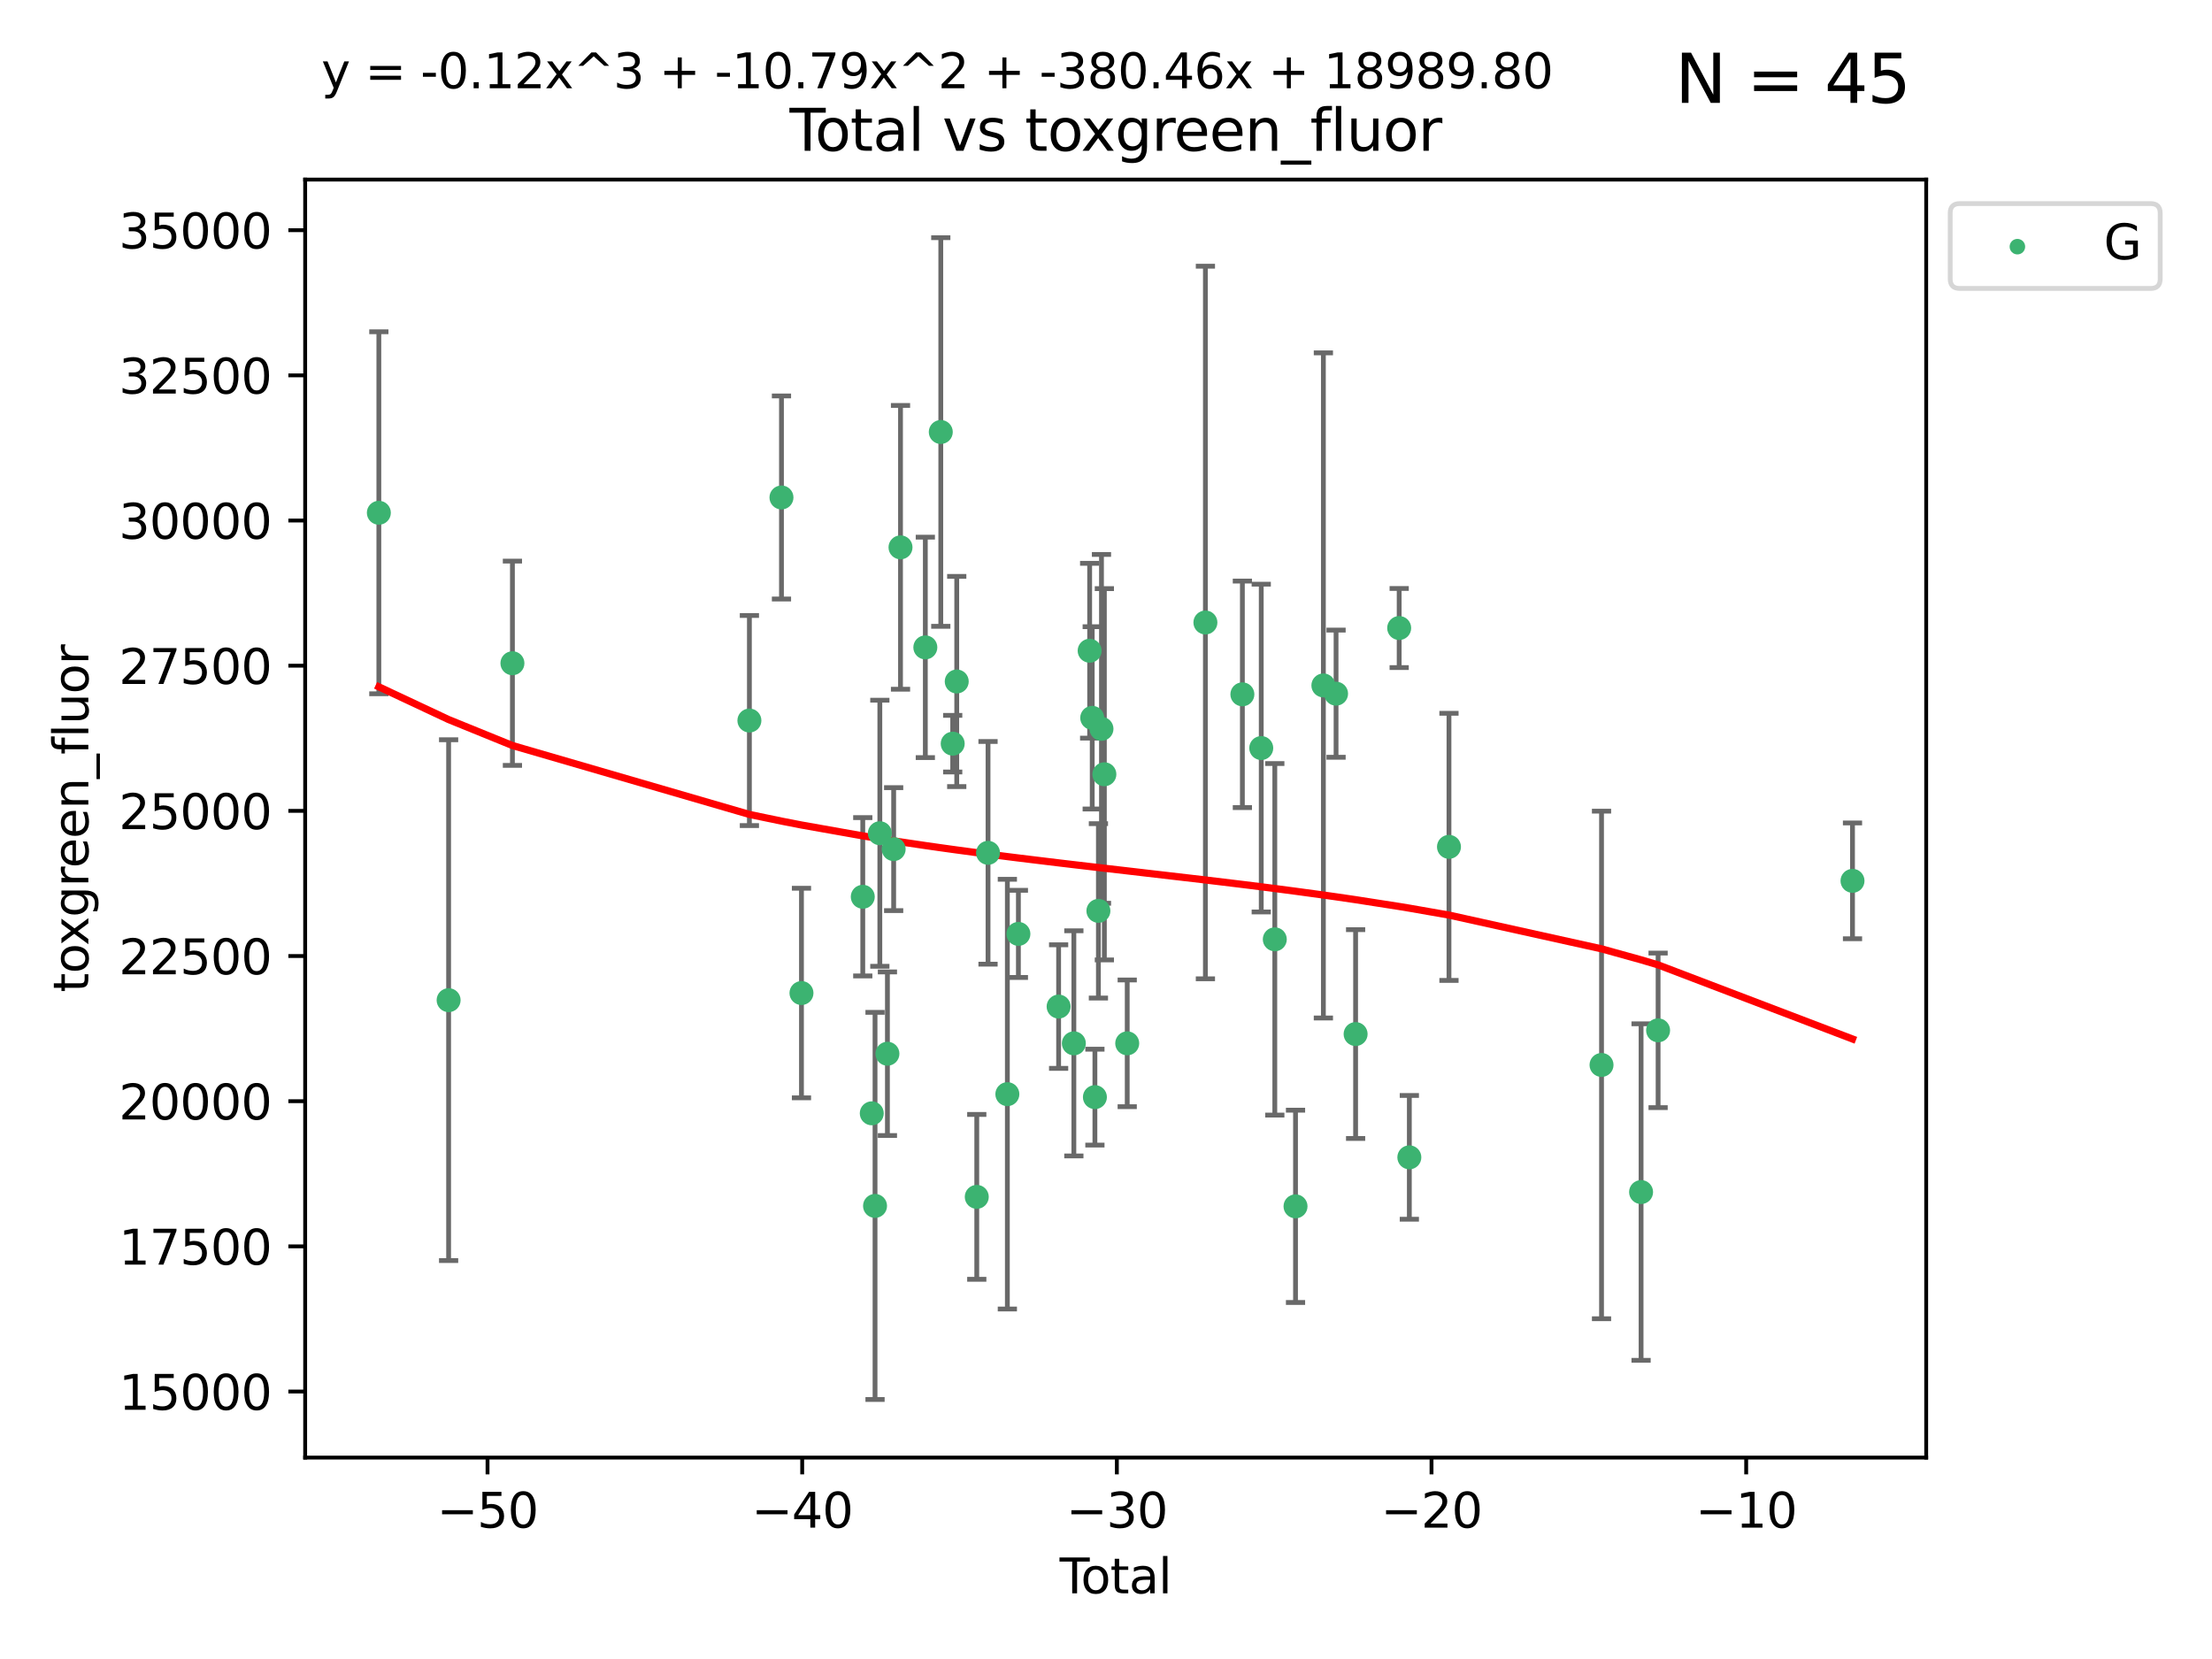 <?xml version="1.0" encoding="utf-8" standalone="no"?>
<!DOCTYPE svg PUBLIC "-//W3C//DTD SVG 1.1//EN"
  "http://www.w3.org/Graphics/SVG/1.1/DTD/svg11.dtd">
<svg xmlns:xlink="http://www.w3.org/1999/xlink" width="460.8pt" height="345.6pt" viewBox="0 0 460.8 345.6" xmlns="http://www.w3.org/2000/svg" version="1.1">
 <defs>
  <style type="text/css">*{stroke-linejoin: round; stroke-linecap: butt}</style>
 </defs>
 <g id="figure_1">
  <g id="patch_1">
   <path d="M 0 345.6 
L 460.8 345.6 
L 460.8 0 
L 0 0 
z
" style="fill: #ffffff"/>
  </g>
  <g id="axes_1">
   <g id="patch_2">
    <path d="M 63.571 303.64 
L 401.26 303.64 
L 401.26 37.411 
L 63.571 37.411 
z
" style="fill: #ffffff"/>
   </g>
   <g id="PathCollection_1">
    <defs>
     <path id="mc3c95d0280" d="M 0 1.118 
C 0.297 1.118 0.581 1 0.791 0.791 
C 1 0.581 1.118 0.297 1.118 0 
C 1.118 -0.297 1 -0.581 0.791 -0.791 
C 0.581 -1 0.297 -1.118 0 -1.118 
C -0.297 -1.118 -0.581 -1 -0.791 -0.791 
C -1 -0.581 -1.118 -0.297 -1.118 0 
C -1.118 0.297 -1 0.581 -0.791 0.791 
C -0.581 1 -0.297 1.118 0 1.118 
z
" style="stroke: #3cb371"/>
    </defs>
    <g clip-path="url(#p0753026f97)">
     <use xlink:href="#mc3c95d0280" x="78.921" y="106.821" style="fill: #3cb371; stroke: #3cb371"/>
     <use xlink:href="#mc3c95d0280" x="93.455" y="208.353" style="fill: #3cb371; stroke: #3cb371"/>
     <use xlink:href="#mc3c95d0280" x="106.747" y="138.165" style="fill: #3cb371; stroke: #3cb371"/>
     <use xlink:href="#mc3c95d0280" x="156.114" y="150.101" style="fill: #3cb371; stroke: #3cb371"/>
     <use xlink:href="#mc3c95d0280" x="162.795" y="103.633" style="fill: #3cb371; stroke: #3cb371"/>
     <use xlink:href="#mc3c95d0280" x="166.961" y="206.869" style="fill: #3cb371; stroke: #3cb371"/>
     <use xlink:href="#mc3c95d0280" x="179.731" y="186.814" style="fill: #3cb371; stroke: #3cb371"/>
     <use xlink:href="#mc3c95d0280" x="181.607" y="231.923" style="fill: #3cb371; stroke: #3cb371"/>
     <use xlink:href="#mc3c95d0280" x="182.287" y="251.214" style="fill: #3cb371; stroke: #3cb371"/>
     <use xlink:href="#mc3c95d0280" x="183.287" y="173.579" style="fill: #3cb371; stroke: #3cb371"/>
     <use xlink:href="#mc3c95d0280" x="184.866" y="219.511" style="fill: #3cb371; stroke: #3cb371"/>
     <use xlink:href="#mc3c95d0280" x="186.165" y="176.886" style="fill: #3cb371; stroke: #3cb371"/>
     <use xlink:href="#mc3c95d0280" x="187.593" y="114.023" style="fill: #3cb371; stroke: #3cb371"/>
     <use xlink:href="#mc3c95d0280" x="192.764" y="134.863" style="fill: #3cb371; stroke: #3cb371"/>
     <use xlink:href="#mc3c95d0280" x="195.983" y="89.993" style="fill: #3cb371; stroke: #3cb371"/>
     <use xlink:href="#mc3c95d0280" x="198.465" y="154.92" style="fill: #3cb371; stroke: #3cb371"/>
     <use xlink:href="#mc3c95d0280" x="199.306" y="141.966" style="fill: #3cb371; stroke: #3cb371"/>
     <use xlink:href="#mc3c95d0280" x="203.479" y="249.33" style="fill: #3cb371; stroke: #3cb371"/>
     <use xlink:href="#mc3c95d0280" x="205.825" y="177.66" style="fill: #3cb371; stroke: #3cb371"/>
     <use xlink:href="#mc3c95d0280" x="209.851" y="227.932" style="fill: #3cb371; stroke: #3cb371"/>
     <use xlink:href="#mc3c95d0280" x="212.15" y="194.55" style="fill: #3cb371; stroke: #3cb371"/>
     <use xlink:href="#mc3c95d0280" x="220.531" y="209.687" style="fill: #3cb371; stroke: #3cb371"/>
     <use xlink:href="#mc3c95d0280" x="223.704" y="217.348" style="fill: #3cb371; stroke: #3cb371"/>
     <use xlink:href="#mc3c95d0280" x="226.995" y="135.561" style="fill: #3cb371; stroke: #3cb371"/>
     <use xlink:href="#mc3c95d0280" x="227.53" y="149.541" style="fill: #3cb371; stroke: #3cb371"/>
     <use xlink:href="#mc3c95d0280" x="228.089" y="228.552" style="fill: #3cb371; stroke: #3cb371"/>
     <use xlink:href="#mc3c95d0280" x="228.818" y="189.749" style="fill: #3cb371; stroke: #3cb371"/>
     <use xlink:href="#mc3c95d0280" x="229.457" y="151.833" style="fill: #3cb371; stroke: #3cb371"/>
     <use xlink:href="#mc3c95d0280" x="230.06" y="161.294" style="fill: #3cb371; stroke: #3cb371"/>
     <use xlink:href="#mc3c95d0280" x="234.821" y="217.345" style="fill: #3cb371; stroke: #3cb371"/>
     <use xlink:href="#mc3c95d0280" x="251.108" y="129.677" style="fill: #3cb371; stroke: #3cb371"/>
     <use xlink:href="#mc3c95d0280" x="258.81" y="144.642" style="fill: #3cb371; stroke: #3cb371"/>
     <use xlink:href="#mc3c95d0280" x="262.74" y="155.834" style="fill: #3cb371; stroke: #3cb371"/>
     <use xlink:href="#mc3c95d0280" x="265.564" y="195.677" style="fill: #3cb371; stroke: #3cb371"/>
     <use xlink:href="#mc3c95d0280" x="269.881" y="251.303" style="fill: #3cb371; stroke: #3cb371"/>
     <use xlink:href="#mc3c95d0280" x="275.685" y="142.788" style="fill: #3cb371; stroke: #3cb371"/>
     <use xlink:href="#mc3c95d0280" x="278.326" y="144.506" style="fill: #3cb371; stroke: #3cb371"/>
     <use xlink:href="#mc3c95d0280" x="282.398" y="215.415" style="fill: #3cb371; stroke: #3cb371"/>
     <use xlink:href="#mc3c95d0280" x="291.474" y="130.829" style="fill: #3cb371; stroke: #3cb371"/>
     <use xlink:href="#mc3c95d0280" x="293.592" y="241.094" style="fill: #3cb371; stroke: #3cb371"/>
     <use xlink:href="#mc3c95d0280" x="301.848" y="176.416" style="fill: #3cb371; stroke: #3cb371"/>
     <use xlink:href="#mc3c95d0280" x="333.628" y="221.85" style="fill: #3cb371; stroke: #3cb371"/>
     <use xlink:href="#mc3c95d0280" x="341.867" y="248.329" style="fill: #3cb371; stroke: #3cb371"/>
     <use xlink:href="#mc3c95d0280" x="345.413" y="214.638" style="fill: #3cb371; stroke: #3cb371"/>
     <use xlink:href="#mc3c95d0280" x="385.911" y="183.497" style="fill: #3cb371; stroke: #3cb371"/>
    </g>
   </g>
   <g id="matplotlib.axis_1">
    <g id="xtick_1">
     <g id="line2d_1">
      <defs>
       <path id="m78790790c1" d="M 0 0 
L 0 3.5 
" style="stroke: #000000; stroke-width: 0.8"/>
      </defs>
      <g>
       <use xlink:href="#m78790790c1" x="101.562" y="303.64" style="stroke: #000000; stroke-width: 0.8"/>
      </g>
     </g>
     <g id="text_1">
      <!-- −50 -->
      <g transform="translate(91.009 318.238)scale(0.1 -0.1)">
       <defs>
        <path id="DejaVuSans-2212" d="M 678 2272 
L 4684 2272 
L 4684 1741 
L 678 1741 
L 678 2272 
z
" transform="scale(0.016)"/>
        <path id="DejaVuSans-35" d="M 691 4666 
L 3169 4666 
L 3169 4134 
L 1269 4134 
L 1269 2991 
Q 1406 3038 1543 3061 
Q 1681 3084 1819 3084 
Q 2600 3084 3056 2656 
Q 3513 2228 3513 1497 
Q 3513 744 3044 326 
Q 2575 -91 1722 -91 
Q 1428 -91 1123 -41 
Q 819 9 494 109 
L 494 744 
Q 775 591 1075 516 
Q 1375 441 1709 441 
Q 2250 441 2565 725 
Q 2881 1009 2881 1497 
Q 2881 1984 2565 2268 
Q 2250 2553 1709 2553 
Q 1456 2553 1204 2497 
Q 953 2441 691 2322 
L 691 4666 
z
" transform="scale(0.016)"/>
        <path id="DejaVuSans-30" d="M 2034 4250 
Q 1547 4250 1301 3770 
Q 1056 3291 1056 2328 
Q 1056 1369 1301 889 
Q 1547 409 2034 409 
Q 2525 409 2770 889 
Q 3016 1369 3016 2328 
Q 3016 3291 2770 3770 
Q 2525 4250 2034 4250 
z
M 2034 4750 
Q 2819 4750 3233 4129 
Q 3647 3509 3647 2328 
Q 3647 1150 3233 529 
Q 2819 -91 2034 -91 
Q 1250 -91 836 529 
Q 422 1150 422 2328 
Q 422 3509 836 4129 
Q 1250 4750 2034 4750 
z
" transform="scale(0.016)"/>
       </defs>
       <use xlink:href="#DejaVuSans-2212"/>
       <use xlink:href="#DejaVuSans-35" x="83.789"/>
       <use xlink:href="#DejaVuSans-30" x="147.412"/>
      </g>
     </g>
    </g>
    <g id="xtick_2">
     <g id="line2d_2">
      <g>
       <use xlink:href="#m78790790c1" x="167.112" y="303.64" style="stroke: #000000; stroke-width: 0.8"/>
      </g>
     </g>
     <g id="text_2">
      <!-- −40 -->
      <g transform="translate(156.559 318.238)scale(0.1 -0.1)">
       <defs>
        <path id="DejaVuSans-34" d="M 2419 4116 
L 825 1625 
L 2419 1625 
L 2419 4116 
z
M 2253 4666 
L 3047 4666 
L 3047 1625 
L 3713 1625 
L 3713 1100 
L 3047 1100 
L 3047 0 
L 2419 0 
L 2419 1100 
L 313 1100 
L 313 1709 
L 2253 4666 
z
" transform="scale(0.016)"/>
       </defs>
       <use xlink:href="#DejaVuSans-2212"/>
       <use xlink:href="#DejaVuSans-34" x="83.789"/>
       <use xlink:href="#DejaVuSans-30" x="147.412"/>
      </g>
     </g>
    </g>
    <g id="xtick_3">
     <g id="line2d_3">
      <g>
       <use xlink:href="#m78790790c1" x="232.662" y="303.64" style="stroke: #000000; stroke-width: 0.8"/>
      </g>
     </g>
     <g id="text_3">
      <!-- −30 -->
      <g transform="translate(222.109 318.238)scale(0.1 -0.1)">
       <defs>
        <path id="DejaVuSans-33" d="M 2597 2516 
Q 3050 2419 3304 2112 
Q 3559 1806 3559 1356 
Q 3559 666 3084 287 
Q 2609 -91 1734 -91 
Q 1441 -91 1130 -33 
Q 819 25 488 141 
L 488 750 
Q 750 597 1062 519 
Q 1375 441 1716 441 
Q 2309 441 2620 675 
Q 2931 909 2931 1356 
Q 2931 1769 2642 2001 
Q 2353 2234 1838 2234 
L 1294 2234 
L 1294 2753 
L 1863 2753 
Q 2328 2753 2575 2939 
Q 2822 3125 2822 3475 
Q 2822 3834 2567 4026 
Q 2313 4219 1838 4219 
Q 1578 4219 1281 4162 
Q 984 4106 628 3988 
L 628 4550 
Q 988 4650 1302 4700 
Q 1616 4750 1894 4750 
Q 2613 4750 3031 4423 
Q 3450 4097 3450 3541 
Q 3450 3153 3228 2886 
Q 3006 2619 2597 2516 
z
" transform="scale(0.016)"/>
       </defs>
       <use xlink:href="#DejaVuSans-2212"/>
       <use xlink:href="#DejaVuSans-33" x="83.789"/>
       <use xlink:href="#DejaVuSans-30" x="147.412"/>
      </g>
     </g>
    </g>
    <g id="xtick_4">
     <g id="line2d_4">
      <g>
       <use xlink:href="#m78790790c1" x="298.212" y="303.64" style="stroke: #000000; stroke-width: 0.8"/>
      </g>
     </g>
     <g id="text_4">
      <!-- −20 -->
      <g transform="translate(287.659 318.238)scale(0.1 -0.1)">
       <defs>
        <path id="DejaVuSans-32" d="M 1228 531 
L 3431 531 
L 3431 0 
L 469 0 
L 469 531 
Q 828 903 1448 1529 
Q 2069 2156 2228 2338 
Q 2531 2678 2651 2914 
Q 2772 3150 2772 3378 
Q 2772 3750 2511 3984 
Q 2250 4219 1831 4219 
Q 1534 4219 1204 4116 
Q 875 4013 500 3803 
L 500 4441 
Q 881 4594 1212 4672 
Q 1544 4750 1819 4750 
Q 2544 4750 2975 4387 
Q 3406 4025 3406 3419 
Q 3406 3131 3298 2873 
Q 3191 2616 2906 2266 
Q 2828 2175 2409 1742 
Q 1991 1309 1228 531 
z
" transform="scale(0.016)"/>
       </defs>
       <use xlink:href="#DejaVuSans-2212"/>
       <use xlink:href="#DejaVuSans-32" x="83.789"/>
       <use xlink:href="#DejaVuSans-30" x="147.412"/>
      </g>
     </g>
    </g>
    <g id="xtick_5">
     <g id="line2d_5">
      <g>
       <use xlink:href="#m78790790c1" x="363.761" y="303.64" style="stroke: #000000; stroke-width: 0.8"/>
      </g>
     </g>
     <g id="text_5">
      <!-- −10 -->
      <g transform="translate(353.209 318.238)scale(0.1 -0.1)">
       <defs>
        <path id="DejaVuSans-31" d="M 794 531 
L 1825 531 
L 1825 4091 
L 703 3866 
L 703 4441 
L 1819 4666 
L 2450 4666 
L 2450 531 
L 3481 531 
L 3481 0 
L 794 0 
L 794 531 
z
" transform="scale(0.016)"/>
       </defs>
       <use xlink:href="#DejaVuSans-2212"/>
       <use xlink:href="#DejaVuSans-31" x="83.789"/>
       <use xlink:href="#DejaVuSans-30" x="147.412"/>
      </g>
     </g>
    </g>
    <g id="text_6">
     <!-- Total -->
     <g transform="translate(220.739 331.917)scale(0.1 -0.1)">
      <defs>
       <path id="DejaVuSans-54" d="M -19 4666 
L 3928 4666 
L 3928 4134 
L 2272 4134 
L 2272 0 
L 1638 0 
L 1638 4134 
L -19 4134 
L -19 4666 
z
" transform="scale(0.016)"/>
       <path id="DejaVuSans-6f" d="M 1959 3097 
Q 1497 3097 1228 2736 
Q 959 2375 959 1747 
Q 959 1119 1226 758 
Q 1494 397 1959 397 
Q 2419 397 2687 759 
Q 2956 1122 2956 1747 
Q 2956 2369 2687 2733 
Q 2419 3097 1959 3097 
z
M 1959 3584 
Q 2709 3584 3137 3096 
Q 3566 2609 3566 1747 
Q 3566 888 3137 398 
Q 2709 -91 1959 -91 
Q 1206 -91 779 398 
Q 353 888 353 1747 
Q 353 2609 779 3096 
Q 1206 3584 1959 3584 
z
" transform="scale(0.016)"/>
       <path id="DejaVuSans-74" d="M 1172 4494 
L 1172 3500 
L 2356 3500 
L 2356 3053 
L 1172 3053 
L 1172 1153 
Q 1172 725 1289 603 
Q 1406 481 1766 481 
L 2356 481 
L 2356 0 
L 1766 0 
Q 1100 0 847 248 
Q 594 497 594 1153 
L 594 3053 
L 172 3053 
L 172 3500 
L 594 3500 
L 594 4494 
L 1172 4494 
z
" transform="scale(0.016)"/>
       <path id="DejaVuSans-61" d="M 2194 1759 
Q 1497 1759 1228 1600 
Q 959 1441 959 1056 
Q 959 750 1161 570 
Q 1363 391 1709 391 
Q 2188 391 2477 730 
Q 2766 1069 2766 1631 
L 2766 1759 
L 2194 1759 
z
M 3341 1997 
L 3341 0 
L 2766 0 
L 2766 531 
Q 2569 213 2275 61 
Q 1981 -91 1556 -91 
Q 1019 -91 701 211 
Q 384 513 384 1019 
Q 384 1609 779 1909 
Q 1175 2209 1959 2209 
L 2766 2209 
L 2766 2266 
Q 2766 2663 2505 2880 
Q 2244 3097 1772 3097 
Q 1472 3097 1187 3025 
Q 903 2953 641 2809 
L 641 3341 
Q 956 3463 1253 3523 
Q 1550 3584 1831 3584 
Q 2591 3584 2966 3190 
Q 3341 2797 3341 1997 
z
" transform="scale(0.016)"/>
       <path id="DejaVuSans-6c" d="M 603 4863 
L 1178 4863 
L 1178 0 
L 603 0 
L 603 4863 
z
" transform="scale(0.016)"/>
      </defs>
      <use xlink:href="#DejaVuSans-54"/>
      <use xlink:href="#DejaVuSans-6f" x="44.084"/>
      <use xlink:href="#DejaVuSans-74" x="105.266"/>
      <use xlink:href="#DejaVuSans-61" x="144.475"/>
      <use xlink:href="#DejaVuSans-6c" x="205.754"/>
     </g>
    </g>
   </g>
   <g id="matplotlib.axis_2">
    <g id="ytick_1">
     <g id="line2d_6">
      <defs>
       <path id="mb7ee2122f0" d="M 0 0 
L -3.5 0 
" style="stroke: #000000; stroke-width: 0.8"/>
      </defs>
      <g>
       <use xlink:href="#mb7ee2122f0" x="63.571" y="289.883" style="stroke: #000000; stroke-width: 0.8"/>
      </g>
     </g>
     <g id="text_7">
      <!-- 15000 -->
      <g transform="translate(24.759 293.683)scale(0.1 -0.1)">
       <use xlink:href="#DejaVuSans-31"/>
       <use xlink:href="#DejaVuSans-35" x="63.623"/>
       <use xlink:href="#DejaVuSans-30" x="127.246"/>
       <use xlink:href="#DejaVuSans-30" x="190.869"/>
       <use xlink:href="#DejaVuSans-30" x="254.492"/>
      </g>
     </g>
    </g>
    <g id="ytick_2">
     <g id="line2d_7">
      <g>
       <use xlink:href="#mb7ee2122f0" x="63.571" y="259.642" style="stroke: #000000; stroke-width: 0.8"/>
      </g>
     </g>
     <g id="text_8">
      <!-- 17500 -->
      <g transform="translate(24.759 263.441)scale(0.1 -0.1)">
       <defs>
        <path id="DejaVuSans-37" d="M 525 4666 
L 3525 4666 
L 3525 4397 
L 1831 0 
L 1172 0 
L 2766 4134 
L 525 4134 
L 525 4666 
z
" transform="scale(0.016)"/>
       </defs>
       <use xlink:href="#DejaVuSans-31"/>
       <use xlink:href="#DejaVuSans-37" x="63.623"/>
       <use xlink:href="#DejaVuSans-35" x="127.246"/>
       <use xlink:href="#DejaVuSans-30" x="190.869"/>
       <use xlink:href="#DejaVuSans-30" x="254.492"/>
      </g>
     </g>
    </g>
    <g id="ytick_3">
     <g id="line2d_8">
      <g>
       <use xlink:href="#mb7ee2122f0" x="63.571" y="229.4" style="stroke: #000000; stroke-width: 0.8"/>
      </g>
     </g>
     <g id="text_9">
      <!-- 20000 -->
      <g transform="translate(24.759 233.199)scale(0.1 -0.1)">
       <use xlink:href="#DejaVuSans-32"/>
       <use xlink:href="#DejaVuSans-30" x="63.623"/>
       <use xlink:href="#DejaVuSans-30" x="127.246"/>
       <use xlink:href="#DejaVuSans-30" x="190.869"/>
       <use xlink:href="#DejaVuSans-30" x="254.492"/>
      </g>
     </g>
    </g>
    <g id="ytick_4">
     <g id="line2d_9">
      <g>
       <use xlink:href="#mb7ee2122f0" x="63.571" y="199.159" style="stroke: #000000; stroke-width: 0.8"/>
      </g>
     </g>
     <g id="text_10">
      <!-- 22500 -->
      <g transform="translate(24.759 202.958)scale(0.1 -0.1)">
       <use xlink:href="#DejaVuSans-32"/>
       <use xlink:href="#DejaVuSans-32" x="63.623"/>
       <use xlink:href="#DejaVuSans-35" x="127.246"/>
       <use xlink:href="#DejaVuSans-30" x="190.869"/>
       <use xlink:href="#DejaVuSans-30" x="254.492"/>
      </g>
     </g>
    </g>
    <g id="ytick_5">
     <g id="line2d_10">
      <g>
       <use xlink:href="#mb7ee2122f0" x="63.571" y="168.917" style="stroke: #000000; stroke-width: 0.8"/>
      </g>
     </g>
     <g id="text_11">
      <!-- 25000 -->
      <g transform="translate(24.759 172.716)scale(0.1 -0.1)">
       <use xlink:href="#DejaVuSans-32"/>
       <use xlink:href="#DejaVuSans-35" x="63.623"/>
       <use xlink:href="#DejaVuSans-30" x="127.246"/>
       <use xlink:href="#DejaVuSans-30" x="190.869"/>
       <use xlink:href="#DejaVuSans-30" x="254.492"/>
      </g>
     </g>
    </g>
    <g id="ytick_6">
     <g id="line2d_11">
      <g>
       <use xlink:href="#mb7ee2122f0" x="63.571" y="138.675" style="stroke: #000000; stroke-width: 0.8"/>
      </g>
     </g>
     <g id="text_12">
      <!-- 27500 -->
      <g transform="translate(24.759 142.475)scale(0.1 -0.1)">
       <use xlink:href="#DejaVuSans-32"/>
       <use xlink:href="#DejaVuSans-37" x="63.623"/>
       <use xlink:href="#DejaVuSans-35" x="127.246"/>
       <use xlink:href="#DejaVuSans-30" x="190.869"/>
       <use xlink:href="#DejaVuSans-30" x="254.492"/>
      </g>
     </g>
    </g>
    <g id="ytick_7">
     <g id="line2d_12">
      <g>
       <use xlink:href="#mb7ee2122f0" x="63.571" y="108.434" style="stroke: #000000; stroke-width: 0.8"/>
      </g>
     </g>
     <g id="text_13">
      <!-- 30000 -->
      <g transform="translate(24.759 112.233)scale(0.1 -0.1)">
       <use xlink:href="#DejaVuSans-33"/>
       <use xlink:href="#DejaVuSans-30" x="63.623"/>
       <use xlink:href="#DejaVuSans-30" x="127.246"/>
       <use xlink:href="#DejaVuSans-30" x="190.869"/>
       <use xlink:href="#DejaVuSans-30" x="254.492"/>
      </g>
     </g>
    </g>
    <g id="ytick_8">
     <g id="line2d_13">
      <g>
       <use xlink:href="#mb7ee2122f0" x="63.571" y="78.192" style="stroke: #000000; stroke-width: 0.8"/>
      </g>
     </g>
     <g id="text_14">
      <!-- 32500 -->
      <g transform="translate(24.759 81.991)scale(0.1 -0.1)">
       <use xlink:href="#DejaVuSans-33"/>
       <use xlink:href="#DejaVuSans-32" x="63.623"/>
       <use xlink:href="#DejaVuSans-35" x="127.246"/>
       <use xlink:href="#DejaVuSans-30" x="190.869"/>
       <use xlink:href="#DejaVuSans-30" x="254.492"/>
      </g>
     </g>
    </g>
    <g id="ytick_9">
     <g id="line2d_14">
      <g>
       <use xlink:href="#mb7ee2122f0" x="63.571" y="47.951" style="stroke: #000000; stroke-width: 0.8"/>
      </g>
     </g>
     <g id="text_15">
      <!-- 35000 -->
      <g transform="translate(24.759 51.75)scale(0.1 -0.1)">
       <use xlink:href="#DejaVuSans-33"/>
       <use xlink:href="#DejaVuSans-35" x="63.623"/>
       <use xlink:href="#DejaVuSans-30" x="127.246"/>
       <use xlink:href="#DejaVuSans-30" x="190.869"/>
       <use xlink:href="#DejaVuSans-30" x="254.492"/>
      </g>
     </g>
    </g>
    <g id="text_16">
     <!-- toxgreen_fluor -->
     <g transform="translate(18.401 206.72)rotate(-90)scale(0.1 -0.1)">
      <defs>
       <path id="DejaVuSans-78" d="M 3513 3500 
L 2247 1797 
L 3578 0 
L 2900 0 
L 1881 1375 
L 863 0 
L 184 0 
L 1544 1831 
L 300 3500 
L 978 3500 
L 1906 2253 
L 2834 3500 
L 3513 3500 
z
" transform="scale(0.016)"/>
       <path id="DejaVuSans-67" d="M 2906 1791 
Q 2906 2416 2648 2759 
Q 2391 3103 1925 3103 
Q 1463 3103 1205 2759 
Q 947 2416 947 1791 
Q 947 1169 1205 825 
Q 1463 481 1925 481 
Q 2391 481 2648 825 
Q 2906 1169 2906 1791 
z
M 3481 434 
Q 3481 -459 3084 -895 
Q 2688 -1331 1869 -1331 
Q 1566 -1331 1297 -1286 
Q 1028 -1241 775 -1147 
L 775 -588 
Q 1028 -725 1275 -790 
Q 1522 -856 1778 -856 
Q 2344 -856 2625 -561 
Q 2906 -266 2906 331 
L 2906 616 
Q 2728 306 2450 153 
Q 2172 0 1784 0 
Q 1141 0 747 490 
Q 353 981 353 1791 
Q 353 2603 747 3093 
Q 1141 3584 1784 3584 
Q 2172 3584 2450 3431 
Q 2728 3278 2906 2969 
L 2906 3500 
L 3481 3500 
L 3481 434 
z
" transform="scale(0.016)"/>
       <path id="DejaVuSans-72" d="M 2631 2963 
Q 2534 3019 2420 3045 
Q 2306 3072 2169 3072 
Q 1681 3072 1420 2755 
Q 1159 2438 1159 1844 
L 1159 0 
L 581 0 
L 581 3500 
L 1159 3500 
L 1159 2956 
Q 1341 3275 1631 3429 
Q 1922 3584 2338 3584 
Q 2397 3584 2469 3576 
Q 2541 3569 2628 3553 
L 2631 2963 
z
" transform="scale(0.016)"/>
       <path id="DejaVuSans-65" d="M 3597 1894 
L 3597 1613 
L 953 1613 
Q 991 1019 1311 708 
Q 1631 397 2203 397 
Q 2534 397 2845 478 
Q 3156 559 3463 722 
L 3463 178 
Q 3153 47 2828 -22 
Q 2503 -91 2169 -91 
Q 1331 -91 842 396 
Q 353 884 353 1716 
Q 353 2575 817 3079 
Q 1281 3584 2069 3584 
Q 2775 3584 3186 3129 
Q 3597 2675 3597 1894 
z
M 3022 2063 
Q 3016 2534 2758 2815 
Q 2500 3097 2075 3097 
Q 1594 3097 1305 2825 
Q 1016 2553 972 2059 
L 3022 2063 
z
" transform="scale(0.016)"/>
       <path id="DejaVuSans-6e" d="M 3513 2113 
L 3513 0 
L 2938 0 
L 2938 2094 
Q 2938 2591 2744 2837 
Q 2550 3084 2163 3084 
Q 1697 3084 1428 2787 
Q 1159 2491 1159 1978 
L 1159 0 
L 581 0 
L 581 3500 
L 1159 3500 
L 1159 2956 
Q 1366 3272 1645 3428 
Q 1925 3584 2291 3584 
Q 2894 3584 3203 3211 
Q 3513 2838 3513 2113 
z
" transform="scale(0.016)"/>
       <path id="DejaVuSans-5f" d="M 3263 -1063 
L 3263 -1509 
L -63 -1509 
L -63 -1063 
L 3263 -1063 
z
" transform="scale(0.016)"/>
       <path id="DejaVuSans-66" d="M 2375 4863 
L 2375 4384 
L 1825 4384 
Q 1516 4384 1395 4259 
Q 1275 4134 1275 3809 
L 1275 3500 
L 2222 3500 
L 2222 3053 
L 1275 3053 
L 1275 0 
L 697 0 
L 697 3053 
L 147 3053 
L 147 3500 
L 697 3500 
L 697 3744 
Q 697 4328 969 4595 
Q 1241 4863 1831 4863 
L 2375 4863 
z
" transform="scale(0.016)"/>
       <path id="DejaVuSans-75" d="M 544 1381 
L 544 3500 
L 1119 3500 
L 1119 1403 
Q 1119 906 1312 657 
Q 1506 409 1894 409 
Q 2359 409 2629 706 
Q 2900 1003 2900 1516 
L 2900 3500 
L 3475 3500 
L 3475 0 
L 2900 0 
L 2900 538 
Q 2691 219 2414 64 
Q 2138 -91 1772 -91 
Q 1169 -91 856 284 
Q 544 659 544 1381 
z
M 1991 3584 
L 1991 3584 
z
" transform="scale(0.016)"/>
      </defs>
      <use xlink:href="#DejaVuSans-74"/>
      <use xlink:href="#DejaVuSans-6f" x="39.209"/>
      <use xlink:href="#DejaVuSans-78" x="97.266"/>
      <use xlink:href="#DejaVuSans-67" x="156.445"/>
      <use xlink:href="#DejaVuSans-72" x="219.922"/>
      <use xlink:href="#DejaVuSans-65" x="258.785"/>
      <use xlink:href="#DejaVuSans-65" x="320.309"/>
      <use xlink:href="#DejaVuSans-6e" x="381.832"/>
      <use xlink:href="#DejaVuSans-5f" x="445.211"/>
      <use xlink:href="#DejaVuSans-66" x="495.211"/>
      <use xlink:href="#DejaVuSans-6c" x="530.416"/>
      <use xlink:href="#DejaVuSans-75" x="558.199"/>
      <use xlink:href="#DejaVuSans-6f" x="621.578"/>
      <use xlink:href="#DejaVuSans-72" x="682.76"/>
     </g>
    </g>
   </g>
   <g id="LineCollection_1">
    <path d="M 78.921 144.526 
L 78.921 69.116 
" clip-path="url(#p0753026f97)" style="fill: none; stroke: #696969"/>
    <path d="M 93.455 262.603 
L 93.455 154.102 
" clip-path="url(#p0753026f97)" style="fill: none; stroke: #696969"/>
    <path d="M 106.747 159.44 
L 106.747 116.891 
" clip-path="url(#p0753026f97)" style="fill: none; stroke: #696969"/>
    <path d="M 156.114 171.984 
L 156.114 128.219 
" clip-path="url(#p0753026f97)" style="fill: none; stroke: #696969"/>
    <path d="M 162.795 124.786 
L 162.795 82.481 
" clip-path="url(#p0753026f97)" style="fill: none; stroke: #696969"/>
    <path d="M 166.961 228.695 
L 166.961 185.042 
" clip-path="url(#p0753026f97)" style="fill: none; stroke: #696969"/>
    <path d="M 179.731 203.304 
L 179.731 170.324 
" clip-path="url(#p0753026f97)" style="fill: none; stroke: #696969"/>
    <path d="M 181.607 232.749 
L 181.607 231.097 
" clip-path="url(#p0753026f97)" style="fill: none; stroke: #696969"/>
    <path d="M 182.287 291.539 
L 182.287 210.889 
" clip-path="url(#p0753026f97)" style="fill: none; stroke: #696969"/>
    <path d="M 183.287 201.296 
L 183.287 145.862 
" clip-path="url(#p0753026f97)" style="fill: none; stroke: #696969"/>
    <path d="M 184.866 236.553 
L 184.866 202.469 
" clip-path="url(#p0753026f97)" style="fill: none; stroke: #696969"/>
    <path d="M 186.165 189.692 
L 186.165 164.081 
" clip-path="url(#p0753026f97)" style="fill: none; stroke: #696969"/>
    <path d="M 187.593 143.581 
L 187.593 84.464 
" clip-path="url(#p0753026f97)" style="fill: none; stroke: #696969"/>
    <path d="M 192.764 157.821 
L 192.764 111.904 
" clip-path="url(#p0753026f97)" style="fill: none; stroke: #696969"/>
    <path d="M 195.983 130.474 
L 195.983 49.513 
" clip-path="url(#p0753026f97)" style="fill: none; stroke: #696969"/>
    <path d="M 198.465 160.819 
L 198.465 149.02 
" clip-path="url(#p0753026f97)" style="fill: none; stroke: #696969"/>
    <path d="M 199.306 163.86 
L 199.306 120.073 
" clip-path="url(#p0753026f97)" style="fill: none; stroke: #696969"/>
    <path d="M 203.479 266.502 
L 203.479 232.159 
" clip-path="url(#p0753026f97)" style="fill: none; stroke: #696969"/>
    <path d="M 205.825 200.855 
L 205.825 154.465 
" clip-path="url(#p0753026f97)" style="fill: none; stroke: #696969"/>
    <path d="M 209.851 272.693 
L 209.851 183.172 
" clip-path="url(#p0753026f97)" style="fill: none; stroke: #696969"/>
    <path d="M 212.15 203.626 
L 212.15 185.473 
" clip-path="url(#p0753026f97)" style="fill: none; stroke: #696969"/>
    <path d="M 220.531 222.559 
L 220.531 196.815 
" clip-path="url(#p0753026f97)" style="fill: none; stroke: #696969"/>
    <path d="M 223.704 240.799 
L 223.704 193.897 
" clip-path="url(#p0753026f97)" style="fill: none; stroke: #696969"/>
    <path d="M 226.995 153.77 
L 226.995 117.352 
" clip-path="url(#p0753026f97)" style="fill: none; stroke: #696969"/>
    <path d="M 227.53 168.532 
L 227.53 130.551 
" clip-path="url(#p0753026f97)" style="fill: none; stroke: #696969"/>
    <path d="M 228.089 238.537 
L 228.089 218.567 
" clip-path="url(#p0753026f97)" style="fill: none; stroke: #696969"/>
    <path d="M 228.818 207.912 
L 228.818 171.585 
" clip-path="url(#p0753026f97)" style="fill: none; stroke: #696969"/>
    <path d="M 229.457 188.168 
L 229.457 115.498 
" clip-path="url(#p0753026f97)" style="fill: none; stroke: #696969"/>
    <path d="M 230.06 199.969 
L 230.06 122.62 
" clip-path="url(#p0753026f97)" style="fill: none; stroke: #696969"/>
    <path d="M 234.821 230.543 
L 234.821 204.147 
" clip-path="url(#p0753026f97)" style="fill: none; stroke: #696969"/>
    <path d="M 251.108 203.898 
L 251.108 55.456 
" clip-path="url(#p0753026f97)" style="fill: none; stroke: #696969"/>
    <path d="M 258.81 168.235 
L 258.81 121.049 
" clip-path="url(#p0753026f97)" style="fill: none; stroke: #696969"/>
    <path d="M 262.74 189.977 
L 262.74 121.691 
" clip-path="url(#p0753026f97)" style="fill: none; stroke: #696969"/>
    <path d="M 265.564 232.292 
L 265.564 159.063 
" clip-path="url(#p0753026f97)" style="fill: none; stroke: #696969"/>
    <path d="M 269.881 271.333 
L 269.881 231.273 
" clip-path="url(#p0753026f97)" style="fill: none; stroke: #696969"/>
    <path d="M 275.685 212.067 
L 275.685 73.508 
" clip-path="url(#p0753026f97)" style="fill: none; stroke: #696969"/>
    <path d="M 278.326 157.752 
L 278.326 131.26 
" clip-path="url(#p0753026f97)" style="fill: none; stroke: #696969"/>
    <path d="M 282.398 237.163 
L 282.398 193.668 
" clip-path="url(#p0753026f97)" style="fill: none; stroke: #696969"/>
    <path d="M 291.474 139.067 
L 291.474 122.591 
" clip-path="url(#p0753026f97)" style="fill: none; stroke: #696969"/>
    <path d="M 293.592 253.984 
L 293.592 228.203 
" clip-path="url(#p0753026f97)" style="fill: none; stroke: #696969"/>
    <path d="M 301.848 204.238 
L 301.848 148.593 
" clip-path="url(#p0753026f97)" style="fill: none; stroke: #696969"/>
    <path d="M 333.628 274.72 
L 333.628 168.98 
" clip-path="url(#p0753026f97)" style="fill: none; stroke: #696969"/>
    <path d="M 341.867 283.379 
L 341.867 213.279 
" clip-path="url(#p0753026f97)" style="fill: none; stroke: #696969"/>
    <path d="M 345.413 230.734 
L 345.413 198.541 
" clip-path="url(#p0753026f97)" style="fill: none; stroke: #696969"/>
    <path d="M 385.911 195.557 
L 385.911 171.438 
" clip-path="url(#p0753026f97)" style="fill: none; stroke: #696969"/>
   </g>
   <g id="line2d_15">
    <defs>
     <path id="mbd54ff63fb" d="M 2 0 
L -2 -0 
" style="stroke: #696969"/>
    </defs>
    <g clip-path="url(#p0753026f97)">
     <use xlink:href="#mbd54ff63fb" x="78.921" y="144.526" style="fill: #696969; stroke: #696969"/>
     <use xlink:href="#mbd54ff63fb" x="93.455" y="262.603" style="fill: #696969; stroke: #696969"/>
     <use xlink:href="#mbd54ff63fb" x="106.747" y="159.44" style="fill: #696969; stroke: #696969"/>
     <use xlink:href="#mbd54ff63fb" x="156.114" y="171.984" style="fill: #696969; stroke: #696969"/>
     <use xlink:href="#mbd54ff63fb" x="162.795" y="124.786" style="fill: #696969; stroke: #696969"/>
     <use xlink:href="#mbd54ff63fb" x="166.961" y="228.695" style="fill: #696969; stroke: #696969"/>
     <use xlink:href="#mbd54ff63fb" x="179.731" y="203.304" style="fill: #696969; stroke: #696969"/>
     <use xlink:href="#mbd54ff63fb" x="181.607" y="232.749" style="fill: #696969; stroke: #696969"/>
     <use xlink:href="#mbd54ff63fb" x="182.287" y="291.539" style="fill: #696969; stroke: #696969"/>
     <use xlink:href="#mbd54ff63fb" x="183.287" y="201.296" style="fill: #696969; stroke: #696969"/>
     <use xlink:href="#mbd54ff63fb" x="184.866" y="236.553" style="fill: #696969; stroke: #696969"/>
     <use xlink:href="#mbd54ff63fb" x="186.165" y="189.692" style="fill: #696969; stroke: #696969"/>
     <use xlink:href="#mbd54ff63fb" x="187.593" y="143.581" style="fill: #696969; stroke: #696969"/>
     <use xlink:href="#mbd54ff63fb" x="192.764" y="157.821" style="fill: #696969; stroke: #696969"/>
     <use xlink:href="#mbd54ff63fb" x="195.983" y="130.474" style="fill: #696969; stroke: #696969"/>
     <use xlink:href="#mbd54ff63fb" x="198.465" y="160.819" style="fill: #696969; stroke: #696969"/>
     <use xlink:href="#mbd54ff63fb" x="199.306" y="163.86" style="fill: #696969; stroke: #696969"/>
     <use xlink:href="#mbd54ff63fb" x="203.479" y="266.502" style="fill: #696969; stroke: #696969"/>
     <use xlink:href="#mbd54ff63fb" x="205.825" y="200.855" style="fill: #696969; stroke: #696969"/>
     <use xlink:href="#mbd54ff63fb" x="209.851" y="272.693" style="fill: #696969; stroke: #696969"/>
     <use xlink:href="#mbd54ff63fb" x="212.15" y="203.626" style="fill: #696969; stroke: #696969"/>
     <use xlink:href="#mbd54ff63fb" x="220.531" y="222.559" style="fill: #696969; stroke: #696969"/>
     <use xlink:href="#mbd54ff63fb" x="223.704" y="240.799" style="fill: #696969; stroke: #696969"/>
     <use xlink:href="#mbd54ff63fb" x="226.995" y="153.77" style="fill: #696969; stroke: #696969"/>
     <use xlink:href="#mbd54ff63fb" x="227.53" y="168.532" style="fill: #696969; stroke: #696969"/>
     <use xlink:href="#mbd54ff63fb" x="228.089" y="238.537" style="fill: #696969; stroke: #696969"/>
     <use xlink:href="#mbd54ff63fb" x="228.818" y="207.912" style="fill: #696969; stroke: #696969"/>
     <use xlink:href="#mbd54ff63fb" x="229.457" y="188.168" style="fill: #696969; stroke: #696969"/>
     <use xlink:href="#mbd54ff63fb" x="230.06" y="199.969" style="fill: #696969; stroke: #696969"/>
     <use xlink:href="#mbd54ff63fb" x="234.821" y="230.543" style="fill: #696969; stroke: #696969"/>
     <use xlink:href="#mbd54ff63fb" x="251.108" y="203.898" style="fill: #696969; stroke: #696969"/>
     <use xlink:href="#mbd54ff63fb" x="258.81" y="168.235" style="fill: #696969; stroke: #696969"/>
     <use xlink:href="#mbd54ff63fb" x="262.74" y="189.977" style="fill: #696969; stroke: #696969"/>
     <use xlink:href="#mbd54ff63fb" x="265.564" y="232.292" style="fill: #696969; stroke: #696969"/>
     <use xlink:href="#mbd54ff63fb" x="269.881" y="271.333" style="fill: #696969; stroke: #696969"/>
     <use xlink:href="#mbd54ff63fb" x="275.685" y="212.067" style="fill: #696969; stroke: #696969"/>
     <use xlink:href="#mbd54ff63fb" x="278.326" y="157.752" style="fill: #696969; stroke: #696969"/>
     <use xlink:href="#mbd54ff63fb" x="282.398" y="237.163" style="fill: #696969; stroke: #696969"/>
     <use xlink:href="#mbd54ff63fb" x="291.474" y="139.067" style="fill: #696969; stroke: #696969"/>
     <use xlink:href="#mbd54ff63fb" x="293.592" y="253.984" style="fill: #696969; stroke: #696969"/>
     <use xlink:href="#mbd54ff63fb" x="301.848" y="204.238" style="fill: #696969; stroke: #696969"/>
     <use xlink:href="#mbd54ff63fb" x="333.628" y="274.72" style="fill: #696969; stroke: #696969"/>
     <use xlink:href="#mbd54ff63fb" x="341.867" y="283.379" style="fill: #696969; stroke: #696969"/>
     <use xlink:href="#mbd54ff63fb" x="345.413" y="230.734" style="fill: #696969; stroke: #696969"/>
     <use xlink:href="#mbd54ff63fb" x="385.911" y="195.557" style="fill: #696969; stroke: #696969"/>
    </g>
   </g>
   <g id="line2d_16">
    <g clip-path="url(#p0753026f97)">
     <use xlink:href="#mbd54ff63fb" x="78.921" y="69.116" style="fill: #696969; stroke: #696969"/>
     <use xlink:href="#mbd54ff63fb" x="93.455" y="154.102" style="fill: #696969; stroke: #696969"/>
     <use xlink:href="#mbd54ff63fb" x="106.747" y="116.891" style="fill: #696969; stroke: #696969"/>
     <use xlink:href="#mbd54ff63fb" x="156.114" y="128.219" style="fill: #696969; stroke: #696969"/>
     <use xlink:href="#mbd54ff63fb" x="162.795" y="82.481" style="fill: #696969; stroke: #696969"/>
     <use xlink:href="#mbd54ff63fb" x="166.961" y="185.042" style="fill: #696969; stroke: #696969"/>
     <use xlink:href="#mbd54ff63fb" x="179.731" y="170.324" style="fill: #696969; stroke: #696969"/>
     <use xlink:href="#mbd54ff63fb" x="181.607" y="231.097" style="fill: #696969; stroke: #696969"/>
     <use xlink:href="#mbd54ff63fb" x="182.287" y="210.889" style="fill: #696969; stroke: #696969"/>
     <use xlink:href="#mbd54ff63fb" x="183.287" y="145.862" style="fill: #696969; stroke: #696969"/>
     <use xlink:href="#mbd54ff63fb" x="184.866" y="202.469" style="fill: #696969; stroke: #696969"/>
     <use xlink:href="#mbd54ff63fb" x="186.165" y="164.081" style="fill: #696969; stroke: #696969"/>
     <use xlink:href="#mbd54ff63fb" x="187.593" y="84.464" style="fill: #696969; stroke: #696969"/>
     <use xlink:href="#mbd54ff63fb" x="192.764" y="111.904" style="fill: #696969; stroke: #696969"/>
     <use xlink:href="#mbd54ff63fb" x="195.983" y="49.513" style="fill: #696969; stroke: #696969"/>
     <use xlink:href="#mbd54ff63fb" x="198.465" y="149.02" style="fill: #696969; stroke: #696969"/>
     <use xlink:href="#mbd54ff63fb" x="199.306" y="120.073" style="fill: #696969; stroke: #696969"/>
     <use xlink:href="#mbd54ff63fb" x="203.479" y="232.159" style="fill: #696969; stroke: #696969"/>
     <use xlink:href="#mbd54ff63fb" x="205.825" y="154.465" style="fill: #696969; stroke: #696969"/>
     <use xlink:href="#mbd54ff63fb" x="209.851" y="183.172" style="fill: #696969; stroke: #696969"/>
     <use xlink:href="#mbd54ff63fb" x="212.15" y="185.473" style="fill: #696969; stroke: #696969"/>
     <use xlink:href="#mbd54ff63fb" x="220.531" y="196.815" style="fill: #696969; stroke: #696969"/>
     <use xlink:href="#mbd54ff63fb" x="223.704" y="193.897" style="fill: #696969; stroke: #696969"/>
     <use xlink:href="#mbd54ff63fb" x="226.995" y="117.352" style="fill: #696969; stroke: #696969"/>
     <use xlink:href="#mbd54ff63fb" x="227.53" y="130.551" style="fill: #696969; stroke: #696969"/>
     <use xlink:href="#mbd54ff63fb" x="228.089" y="218.567" style="fill: #696969; stroke: #696969"/>
     <use xlink:href="#mbd54ff63fb" x="228.818" y="171.585" style="fill: #696969; stroke: #696969"/>
     <use xlink:href="#mbd54ff63fb" x="229.457" y="115.498" style="fill: #696969; stroke: #696969"/>
     <use xlink:href="#mbd54ff63fb" x="230.06" y="122.62" style="fill: #696969; stroke: #696969"/>
     <use xlink:href="#mbd54ff63fb" x="234.821" y="204.147" style="fill: #696969; stroke: #696969"/>
     <use xlink:href="#mbd54ff63fb" x="251.108" y="55.456" style="fill: #696969; stroke: #696969"/>
     <use xlink:href="#mbd54ff63fb" x="258.81" y="121.049" style="fill: #696969; stroke: #696969"/>
     <use xlink:href="#mbd54ff63fb" x="262.74" y="121.691" style="fill: #696969; stroke: #696969"/>
     <use xlink:href="#mbd54ff63fb" x="265.564" y="159.063" style="fill: #696969; stroke: #696969"/>
     <use xlink:href="#mbd54ff63fb" x="269.881" y="231.273" style="fill: #696969; stroke: #696969"/>
     <use xlink:href="#mbd54ff63fb" x="275.685" y="73.508" style="fill: #696969; stroke: #696969"/>
     <use xlink:href="#mbd54ff63fb" x="278.326" y="131.26" style="fill: #696969; stroke: #696969"/>
     <use xlink:href="#mbd54ff63fb" x="282.398" y="193.668" style="fill: #696969; stroke: #696969"/>
     <use xlink:href="#mbd54ff63fb" x="291.474" y="122.591" style="fill: #696969; stroke: #696969"/>
     <use xlink:href="#mbd54ff63fb" x="293.592" y="228.203" style="fill: #696969; stroke: #696969"/>
     <use xlink:href="#mbd54ff63fb" x="301.848" y="148.593" style="fill: #696969; stroke: #696969"/>
     <use xlink:href="#mbd54ff63fb" x="333.628" y="168.98" style="fill: #696969; stroke: #696969"/>
     <use xlink:href="#mbd54ff63fb" x="341.867" y="213.279" style="fill: #696969; stroke: #696969"/>
     <use xlink:href="#mbd54ff63fb" x="345.413" y="198.541" style="fill: #696969; stroke: #696969"/>
     <use xlink:href="#mbd54ff63fb" x="385.911" y="171.438" style="fill: #696969; stroke: #696969"/>
    </g>
   </g>
   <g id="line2d_17">
    <path d="M 78.921 143.081 
L 93.455 149.9 
L 106.747 155.303 
L 156.114 169.661 
L 162.795 171.05 
L 166.961 171.863 
L 179.731 174.129 
L 181.607 174.436 
L 182.287 174.545 
L 183.287 174.706 
L 184.866 174.955 
L 186.165 175.157 
L 187.593 175.376 
L 192.764 176.144 
L 195.983 176.603 
L 198.465 176.948 
L 199.306 177.063 
L 203.479 177.624 
L 205.825 177.931 
L 209.851 178.445 
L 212.15 178.733 
L 220.531 179.751 
L 223.704 180.127 
L 226.995 180.512 
L 227.53 180.574 
L 228.089 180.64 
L 228.818 180.724 
L 229.457 180.798 
L 230.06 180.868 
L 234.821 181.418 
L 251.108 183.312 
L 258.81 184.244 
L 262.74 184.734 
L 265.564 185.094 
L 269.881 185.66 
L 275.685 186.451 
L 278.326 186.825 
L 282.398 187.42 
L 291.474 188.835 
L 293.592 189.185 
L 301.848 190.629 
L 333.628 197.662 
L 341.867 199.95 
L 345.413 201.003 
L 385.911 216.442 
" clip-path="url(#p0753026f97)" style="fill: none; stroke: #ff0000; stroke-width: 1.5; stroke-linecap: square"/>
   </g>
   <g id="line2d_18">
    <defs>
     <path id="m21b5eb1e2c" d="M 0 2 
C 0.53 2 1.039 1.789 1.414 1.414 
C 1.789 1.039 2 0.53 2 0 
C 2 -0.53 1.789 -1.039 1.414 -1.414 
C 1.039 -1.789 0.53 -2 0 -2 
C -0.53 -2 -1.039 -1.789 -1.414 -1.414 
C -1.789 -1.039 -2 -0.53 -2 0 
C -2 0.53 -1.789 1.039 -1.414 1.414 
C -1.039 1.789 -0.53 2 0 2 
z
" style="stroke: #3cb371"/>
    </defs>
    <g clip-path="url(#p0753026f97)">
     <use xlink:href="#m21b5eb1e2c" x="78.921" y="106.821" style="fill: #3cb371; stroke: #3cb371"/>
     <use xlink:href="#m21b5eb1e2c" x="93.455" y="208.353" style="fill: #3cb371; stroke: #3cb371"/>
     <use xlink:href="#m21b5eb1e2c" x="106.747" y="138.165" style="fill: #3cb371; stroke: #3cb371"/>
     <use xlink:href="#m21b5eb1e2c" x="156.114" y="150.101" style="fill: #3cb371; stroke: #3cb371"/>
     <use xlink:href="#m21b5eb1e2c" x="162.795" y="103.633" style="fill: #3cb371; stroke: #3cb371"/>
     <use xlink:href="#m21b5eb1e2c" x="166.961" y="206.869" style="fill: #3cb371; stroke: #3cb371"/>
     <use xlink:href="#m21b5eb1e2c" x="179.731" y="186.814" style="fill: #3cb371; stroke: #3cb371"/>
     <use xlink:href="#m21b5eb1e2c" x="181.607" y="231.923" style="fill: #3cb371; stroke: #3cb371"/>
     <use xlink:href="#m21b5eb1e2c" x="182.287" y="251.214" style="fill: #3cb371; stroke: #3cb371"/>
     <use xlink:href="#m21b5eb1e2c" x="183.287" y="173.579" style="fill: #3cb371; stroke: #3cb371"/>
     <use xlink:href="#m21b5eb1e2c" x="184.866" y="219.511" style="fill: #3cb371; stroke: #3cb371"/>
     <use xlink:href="#m21b5eb1e2c" x="186.165" y="176.886" style="fill: #3cb371; stroke: #3cb371"/>
     <use xlink:href="#m21b5eb1e2c" x="187.593" y="114.023" style="fill: #3cb371; stroke: #3cb371"/>
     <use xlink:href="#m21b5eb1e2c" x="192.764" y="134.863" style="fill: #3cb371; stroke: #3cb371"/>
     <use xlink:href="#m21b5eb1e2c" x="195.983" y="89.993" style="fill: #3cb371; stroke: #3cb371"/>
     <use xlink:href="#m21b5eb1e2c" x="198.465" y="154.92" style="fill: #3cb371; stroke: #3cb371"/>
     <use xlink:href="#m21b5eb1e2c" x="199.306" y="141.966" style="fill: #3cb371; stroke: #3cb371"/>
     <use xlink:href="#m21b5eb1e2c" x="203.479" y="249.33" style="fill: #3cb371; stroke: #3cb371"/>
     <use xlink:href="#m21b5eb1e2c" x="205.825" y="177.66" style="fill: #3cb371; stroke: #3cb371"/>
     <use xlink:href="#m21b5eb1e2c" x="209.851" y="227.932" style="fill: #3cb371; stroke: #3cb371"/>
     <use xlink:href="#m21b5eb1e2c" x="212.15" y="194.55" style="fill: #3cb371; stroke: #3cb371"/>
     <use xlink:href="#m21b5eb1e2c" x="220.531" y="209.687" style="fill: #3cb371; stroke: #3cb371"/>
     <use xlink:href="#m21b5eb1e2c" x="223.704" y="217.348" style="fill: #3cb371; stroke: #3cb371"/>
     <use xlink:href="#m21b5eb1e2c" x="226.995" y="135.561" style="fill: #3cb371; stroke: #3cb371"/>
     <use xlink:href="#m21b5eb1e2c" x="227.53" y="149.541" style="fill: #3cb371; stroke: #3cb371"/>
     <use xlink:href="#m21b5eb1e2c" x="228.089" y="228.552" style="fill: #3cb371; stroke: #3cb371"/>
     <use xlink:href="#m21b5eb1e2c" x="228.818" y="189.749" style="fill: #3cb371; stroke: #3cb371"/>
     <use xlink:href="#m21b5eb1e2c" x="229.457" y="151.833" style="fill: #3cb371; stroke: #3cb371"/>
     <use xlink:href="#m21b5eb1e2c" x="230.06" y="161.294" style="fill: #3cb371; stroke: #3cb371"/>
     <use xlink:href="#m21b5eb1e2c" x="234.821" y="217.345" style="fill: #3cb371; stroke: #3cb371"/>
     <use xlink:href="#m21b5eb1e2c" x="251.108" y="129.677" style="fill: #3cb371; stroke: #3cb371"/>
     <use xlink:href="#m21b5eb1e2c" x="258.81" y="144.642" style="fill: #3cb371; stroke: #3cb371"/>
     <use xlink:href="#m21b5eb1e2c" x="262.74" y="155.834" style="fill: #3cb371; stroke: #3cb371"/>
     <use xlink:href="#m21b5eb1e2c" x="265.564" y="195.677" style="fill: #3cb371; stroke: #3cb371"/>
     <use xlink:href="#m21b5eb1e2c" x="269.881" y="251.303" style="fill: #3cb371; stroke: #3cb371"/>
     <use xlink:href="#m21b5eb1e2c" x="275.685" y="142.788" style="fill: #3cb371; stroke: #3cb371"/>
     <use xlink:href="#m21b5eb1e2c" x="278.326" y="144.506" style="fill: #3cb371; stroke: #3cb371"/>
     <use xlink:href="#m21b5eb1e2c" x="282.398" y="215.415" style="fill: #3cb371; stroke: #3cb371"/>
     <use xlink:href="#m21b5eb1e2c" x="291.474" y="130.829" style="fill: #3cb371; stroke: #3cb371"/>
     <use xlink:href="#m21b5eb1e2c" x="293.592" y="241.094" style="fill: #3cb371; stroke: #3cb371"/>
     <use xlink:href="#m21b5eb1e2c" x="301.848" y="176.416" style="fill: #3cb371; stroke: #3cb371"/>
     <use xlink:href="#m21b5eb1e2c" x="333.628" y="221.85" style="fill: #3cb371; stroke: #3cb371"/>
     <use xlink:href="#m21b5eb1e2c" x="341.867" y="248.329" style="fill: #3cb371; stroke: #3cb371"/>
     <use xlink:href="#m21b5eb1e2c" x="345.413" y="214.638" style="fill: #3cb371; stroke: #3cb371"/>
     <use xlink:href="#m21b5eb1e2c" x="385.911" y="183.497" style="fill: #3cb371; stroke: #3cb371"/>
    </g>
   </g>
   <g id="patch_3">
    <path d="M 63.571 303.64 
L 63.571 37.411 
" style="fill: none; stroke: #000000; stroke-width: 0.8; stroke-linejoin: miter; stroke-linecap: square"/>
   </g>
   <g id="patch_4">
    <path d="M 401.26 303.64 
L 401.26 37.411 
" style="fill: none; stroke: #000000; stroke-width: 0.8; stroke-linejoin: miter; stroke-linecap: square"/>
   </g>
   <g id="patch_5">
    <path d="M 63.571 303.64 
L 401.26 303.64 
" style="fill: none; stroke: #000000; stroke-width: 0.8; stroke-linejoin: miter; stroke-linecap: square"/>
   </g>
   <g id="patch_6">
    <path d="M 63.571 37.411 
L 401.26 37.411 
" style="fill: none; stroke: #000000; stroke-width: 0.8; stroke-linejoin: miter; stroke-linecap: square"/>
   </g>
   <g id="text_17">
    <!-- N = 45 -->
    <g transform="translate(348.964 21.426)scale(0.14 -0.14)">
     <defs>
      <path id="DejaVuSans-4e" d="M 628 4666 
L 1478 4666 
L 3547 763 
L 3547 4666 
L 4159 4666 
L 4159 0 
L 3309 0 
L 1241 3903 
L 1241 0 
L 628 0 
L 628 4666 
z
" transform="scale(0.016)"/>
      <path id="DejaVuSans-20" transform="scale(0.016)"/>
      <path id="DejaVuSans-3d" d="M 678 2906 
L 4684 2906 
L 4684 2381 
L 678 2381 
L 678 2906 
z
M 678 1631 
L 4684 1631 
L 4684 1100 
L 678 1100 
L 678 1631 
z
" transform="scale(0.016)"/>
     </defs>
     <use xlink:href="#DejaVuSans-4e"/>
     <use xlink:href="#DejaVuSans-20" x="74.805"/>
     <use xlink:href="#DejaVuSans-3d" x="106.592"/>
     <use xlink:href="#DejaVuSans-20" x="190.381"/>
     <use xlink:href="#DejaVuSans-34" x="222.168"/>
     <use xlink:href="#DejaVuSans-35" x="285.791"/>
    </g>
   </g>
   <g id="text_18">
    <!-- y = -0.12x^3 + -10.79x^2 + -380.46x + 18989.80 -->
    <g transform="translate(66.948 18.387)scale(0.1 -0.1)">
     <defs>
      <path id="DejaVuSans-79" d="M 2059 -325 
Q 1816 -950 1584 -1140 
Q 1353 -1331 966 -1331 
L 506 -1331 
L 506 -850 
L 844 -850 
Q 1081 -850 1212 -737 
Q 1344 -625 1503 -206 
L 1606 56 
L 191 3500 
L 800 3500 
L 1894 763 
L 2988 3500 
L 3597 3500 
L 2059 -325 
z
" transform="scale(0.016)"/>
      <path id="DejaVuSans-2d" d="M 313 2009 
L 1997 2009 
L 1997 1497 
L 313 1497 
L 313 2009 
z
" transform="scale(0.016)"/>
      <path id="DejaVuSans-2e" d="M 684 794 
L 1344 794 
L 1344 0 
L 684 0 
L 684 794 
z
" transform="scale(0.016)"/>
      <path id="DejaVuSans-5e" d="M 2988 4666 
L 4684 2925 
L 4056 2925 
L 2681 4159 
L 1306 2925 
L 678 2925 
L 2375 4666 
L 2988 4666 
z
" transform="scale(0.016)"/>
      <path id="DejaVuSans-2b" d="M 2944 4013 
L 2944 2272 
L 4684 2272 
L 4684 1741 
L 2944 1741 
L 2944 0 
L 2419 0 
L 2419 1741 
L 678 1741 
L 678 2272 
L 2419 2272 
L 2419 4013 
L 2944 4013 
z
" transform="scale(0.016)"/>
      <path id="DejaVuSans-39" d="M 703 97 
L 703 672 
Q 941 559 1184 500 
Q 1428 441 1663 441 
Q 2288 441 2617 861 
Q 2947 1281 2994 2138 
Q 2813 1869 2534 1725 
Q 2256 1581 1919 1581 
Q 1219 1581 811 2004 
Q 403 2428 403 3163 
Q 403 3881 828 4315 
Q 1253 4750 1959 4750 
Q 2769 4750 3195 4129 
Q 3622 3509 3622 2328 
Q 3622 1225 3098 567 
Q 2575 -91 1691 -91 
Q 1453 -91 1209 -44 
Q 966 3 703 97 
z
M 1959 2075 
Q 2384 2075 2632 2365 
Q 2881 2656 2881 3163 
Q 2881 3666 2632 3958 
Q 2384 4250 1959 4250 
Q 1534 4250 1286 3958 
Q 1038 3666 1038 3163 
Q 1038 2656 1286 2365 
Q 1534 2075 1959 2075 
z
" transform="scale(0.016)"/>
      <path id="DejaVuSans-38" d="M 2034 2216 
Q 1584 2216 1326 1975 
Q 1069 1734 1069 1313 
Q 1069 891 1326 650 
Q 1584 409 2034 409 
Q 2484 409 2743 651 
Q 3003 894 3003 1313 
Q 3003 1734 2745 1975 
Q 2488 2216 2034 2216 
z
M 1403 2484 
Q 997 2584 770 2862 
Q 544 3141 544 3541 
Q 544 4100 942 4425 
Q 1341 4750 2034 4750 
Q 2731 4750 3128 4425 
Q 3525 4100 3525 3541 
Q 3525 3141 3298 2862 
Q 3072 2584 2669 2484 
Q 3125 2378 3379 2068 
Q 3634 1759 3634 1313 
Q 3634 634 3220 271 
Q 2806 -91 2034 -91 
Q 1263 -91 848 271 
Q 434 634 434 1313 
Q 434 1759 690 2068 
Q 947 2378 1403 2484 
z
M 1172 3481 
Q 1172 3119 1398 2916 
Q 1625 2713 2034 2713 
Q 2441 2713 2670 2916 
Q 2900 3119 2900 3481 
Q 2900 3844 2670 4047 
Q 2441 4250 2034 4250 
Q 1625 4250 1398 4047 
Q 1172 3844 1172 3481 
z
" transform="scale(0.016)"/>
      <path id="DejaVuSans-36" d="M 2113 2584 
Q 1688 2584 1439 2293 
Q 1191 2003 1191 1497 
Q 1191 994 1439 701 
Q 1688 409 2113 409 
Q 2538 409 2786 701 
Q 3034 994 3034 1497 
Q 3034 2003 2786 2293 
Q 2538 2584 2113 2584 
z
M 3366 4563 
L 3366 3988 
Q 3128 4100 2886 4159 
Q 2644 4219 2406 4219 
Q 1781 4219 1451 3797 
Q 1122 3375 1075 2522 
Q 1259 2794 1537 2939 
Q 1816 3084 2150 3084 
Q 2853 3084 3261 2657 
Q 3669 2231 3669 1497 
Q 3669 778 3244 343 
Q 2819 -91 2113 -91 
Q 1303 -91 875 529 
Q 447 1150 447 2328 
Q 447 3434 972 4092 
Q 1497 4750 2381 4750 
Q 2619 4750 2861 4703 
Q 3103 4656 3366 4563 
z
" transform="scale(0.016)"/>
     </defs>
     <use xlink:href="#DejaVuSans-79"/>
     <use xlink:href="#DejaVuSans-20" x="59.18"/>
     <use xlink:href="#DejaVuSans-3d" x="90.967"/>
     <use xlink:href="#DejaVuSans-20" x="174.756"/>
     <use xlink:href="#DejaVuSans-2d" x="206.543"/>
     <use xlink:href="#DejaVuSans-30" x="242.627"/>
     <use xlink:href="#DejaVuSans-2e" x="306.25"/>
     <use xlink:href="#DejaVuSans-31" x="338.037"/>
     <use xlink:href="#DejaVuSans-32" x="401.66"/>
     <use xlink:href="#DejaVuSans-78" x="465.283"/>
     <use xlink:href="#DejaVuSans-5e" x="524.463"/>
     <use xlink:href="#DejaVuSans-33" x="608.252"/>
     <use xlink:href="#DejaVuSans-20" x="671.875"/>
     <use xlink:href="#DejaVuSans-2b" x="703.662"/>
     <use xlink:href="#DejaVuSans-20" x="787.451"/>
     <use xlink:href="#DejaVuSans-2d" x="819.238"/>
     <use xlink:href="#DejaVuSans-31" x="855.322"/>
     <use xlink:href="#DejaVuSans-30" x="918.945"/>
     <use xlink:href="#DejaVuSans-2e" x="982.568"/>
     <use xlink:href="#DejaVuSans-37" x="1014.355"/>
     <use xlink:href="#DejaVuSans-39" x="1077.979"/>
     <use xlink:href="#DejaVuSans-78" x="1141.602"/>
     <use xlink:href="#DejaVuSans-5e" x="1200.781"/>
     <use xlink:href="#DejaVuSans-32" x="1284.57"/>
     <use xlink:href="#DejaVuSans-20" x="1348.193"/>
     <use xlink:href="#DejaVuSans-2b" x="1379.98"/>
     <use xlink:href="#DejaVuSans-20" x="1463.77"/>
     <use xlink:href="#DejaVuSans-2d" x="1495.557"/>
     <use xlink:href="#DejaVuSans-33" x="1531.641"/>
     <use xlink:href="#DejaVuSans-38" x="1595.264"/>
     <use xlink:href="#DejaVuSans-30" x="1658.887"/>
     <use xlink:href="#DejaVuSans-2e" x="1722.51"/>
     <use xlink:href="#DejaVuSans-34" x="1754.297"/>
     <use xlink:href="#DejaVuSans-36" x="1817.92"/>
     <use xlink:href="#DejaVuSans-78" x="1881.543"/>
     <use xlink:href="#DejaVuSans-20" x="1940.723"/>
     <use xlink:href="#DejaVuSans-2b" x="1972.51"/>
     <use xlink:href="#DejaVuSans-20" x="2056.299"/>
     <use xlink:href="#DejaVuSans-31" x="2088.086"/>
     <use xlink:href="#DejaVuSans-38" x="2151.709"/>
     <use xlink:href="#DejaVuSans-39" x="2215.332"/>
     <use xlink:href="#DejaVuSans-38" x="2278.955"/>
     <use xlink:href="#DejaVuSans-39" x="2342.578"/>
     <use xlink:href="#DejaVuSans-2e" x="2406.201"/>
     <use xlink:href="#DejaVuSans-38" x="2437.988"/>
     <use xlink:href="#DejaVuSans-30" x="2501.611"/>
    </g>
   </g>
   <g id="text_19">
    <!-- Total vs toxgreen_fluor -->
    <g transform="translate(164.48 31.411)scale(0.12 -0.12)">
     <defs>
      <path id="DejaVuSans-76" d="M 191 3500 
L 800 3500 
L 1894 563 
L 2988 3500 
L 3597 3500 
L 2284 0 
L 1503 0 
L 191 3500 
z
" transform="scale(0.016)"/>
      <path id="DejaVuSans-73" d="M 2834 3397 
L 2834 2853 
Q 2591 2978 2328 3040 
Q 2066 3103 1784 3103 
Q 1356 3103 1142 2972 
Q 928 2841 928 2578 
Q 928 2378 1081 2264 
Q 1234 2150 1697 2047 
L 1894 2003 
Q 2506 1872 2764 1633 
Q 3022 1394 3022 966 
Q 3022 478 2636 193 
Q 2250 -91 1575 -91 
Q 1294 -91 989 -36 
Q 684 19 347 128 
L 347 722 
Q 666 556 975 473 
Q 1284 391 1588 391 
Q 1994 391 2212 530 
Q 2431 669 2431 922 
Q 2431 1156 2273 1281 
Q 2116 1406 1581 1522 
L 1381 1569 
Q 847 1681 609 1914 
Q 372 2147 372 2553 
Q 372 3047 722 3315 
Q 1072 3584 1716 3584 
Q 2034 3584 2315 3537 
Q 2597 3491 2834 3397 
z
" transform="scale(0.016)"/>
     </defs>
     <use xlink:href="#DejaVuSans-54"/>
     <use xlink:href="#DejaVuSans-6f" x="44.084"/>
     <use xlink:href="#DejaVuSans-74" x="105.266"/>
     <use xlink:href="#DejaVuSans-61" x="144.475"/>
     <use xlink:href="#DejaVuSans-6c" x="205.754"/>
     <use xlink:href="#DejaVuSans-20" x="233.537"/>
     <use xlink:href="#DejaVuSans-76" x="265.324"/>
     <use xlink:href="#DejaVuSans-73" x="324.504"/>
     <use xlink:href="#DejaVuSans-20" x="376.604"/>
     <use xlink:href="#DejaVuSans-74" x="408.391"/>
     <use xlink:href="#DejaVuSans-6f" x="447.6"/>
     <use xlink:href="#DejaVuSans-78" x="505.656"/>
     <use xlink:href="#DejaVuSans-67" x="564.836"/>
     <use xlink:href="#DejaVuSans-72" x="628.312"/>
     <use xlink:href="#DejaVuSans-65" x="667.176"/>
     <use xlink:href="#DejaVuSans-65" x="728.699"/>
     <use xlink:href="#DejaVuSans-6e" x="790.223"/>
     <use xlink:href="#DejaVuSans-5f" x="853.602"/>
     <use xlink:href="#DejaVuSans-66" x="903.602"/>
     <use xlink:href="#DejaVuSans-6c" x="938.807"/>
     <use xlink:href="#DejaVuSans-75" x="966.59"/>
     <use xlink:href="#DejaVuSans-6f" x="1029.969"/>
     <use xlink:href="#DejaVuSans-72" x="1091.15"/>
    </g>
   </g>
   <g id="legend_1">
    <g id="patch_7">
     <path d="M 408.26 60.089 
L 448.008 60.089 
Q 450.008 60.089 450.008 58.089 
L 450.008 44.411 
Q 450.008 42.411 448.008 42.411 
L 408.26 42.411 
Q 406.26 42.411 406.26 44.411 
L 406.26 58.089 
Q 406.26 60.089 408.26 60.089 
z
" style="fill: #ffffff; opacity: 0.8; stroke: #cccccc; stroke-linejoin: miter"/>
    </g>
    <g id="PathCollection_2">
     <g>
      <use xlink:href="#mc3c95d0280" x="420.26" y="51.385" style="fill: #3cb371; stroke: #3cb371"/>
     </g>
    </g>
    <g id="text_20">
     <!-- G -->
     <g transform="translate(438.26 54.01)scale(0.1 -0.1)">
      <defs>
       <path id="DejaVuSans-47" d="M 3809 666 
L 3809 1919 
L 2778 1919 
L 2778 2438 
L 4434 2438 
L 4434 434 
Q 4069 175 3628 42 
Q 3188 -91 2688 -91 
Q 1594 -91 976 548 
Q 359 1188 359 2328 
Q 359 3472 976 4111 
Q 1594 4750 2688 4750 
Q 3144 4750 3555 4637 
Q 3966 4525 4313 4306 
L 4313 3634 
Q 3963 3931 3569 4081 
Q 3175 4231 2741 4231 
Q 1884 4231 1454 3753 
Q 1025 3275 1025 2328 
Q 1025 1384 1454 906 
Q 1884 428 2741 428 
Q 3075 428 3337 486 
Q 3600 544 3809 666 
z
" transform="scale(0.016)"/>
      </defs>
      <use xlink:href="#DejaVuSans-47"/>
     </g>
    </g>
   </g>
  </g>
 </g>
 <defs>
  <clipPath id="p0753026f97">
   <rect x="63.571" y="37.411" width="337.689" height="266.229"/>
  </clipPath>
 </defs>
</svg>
